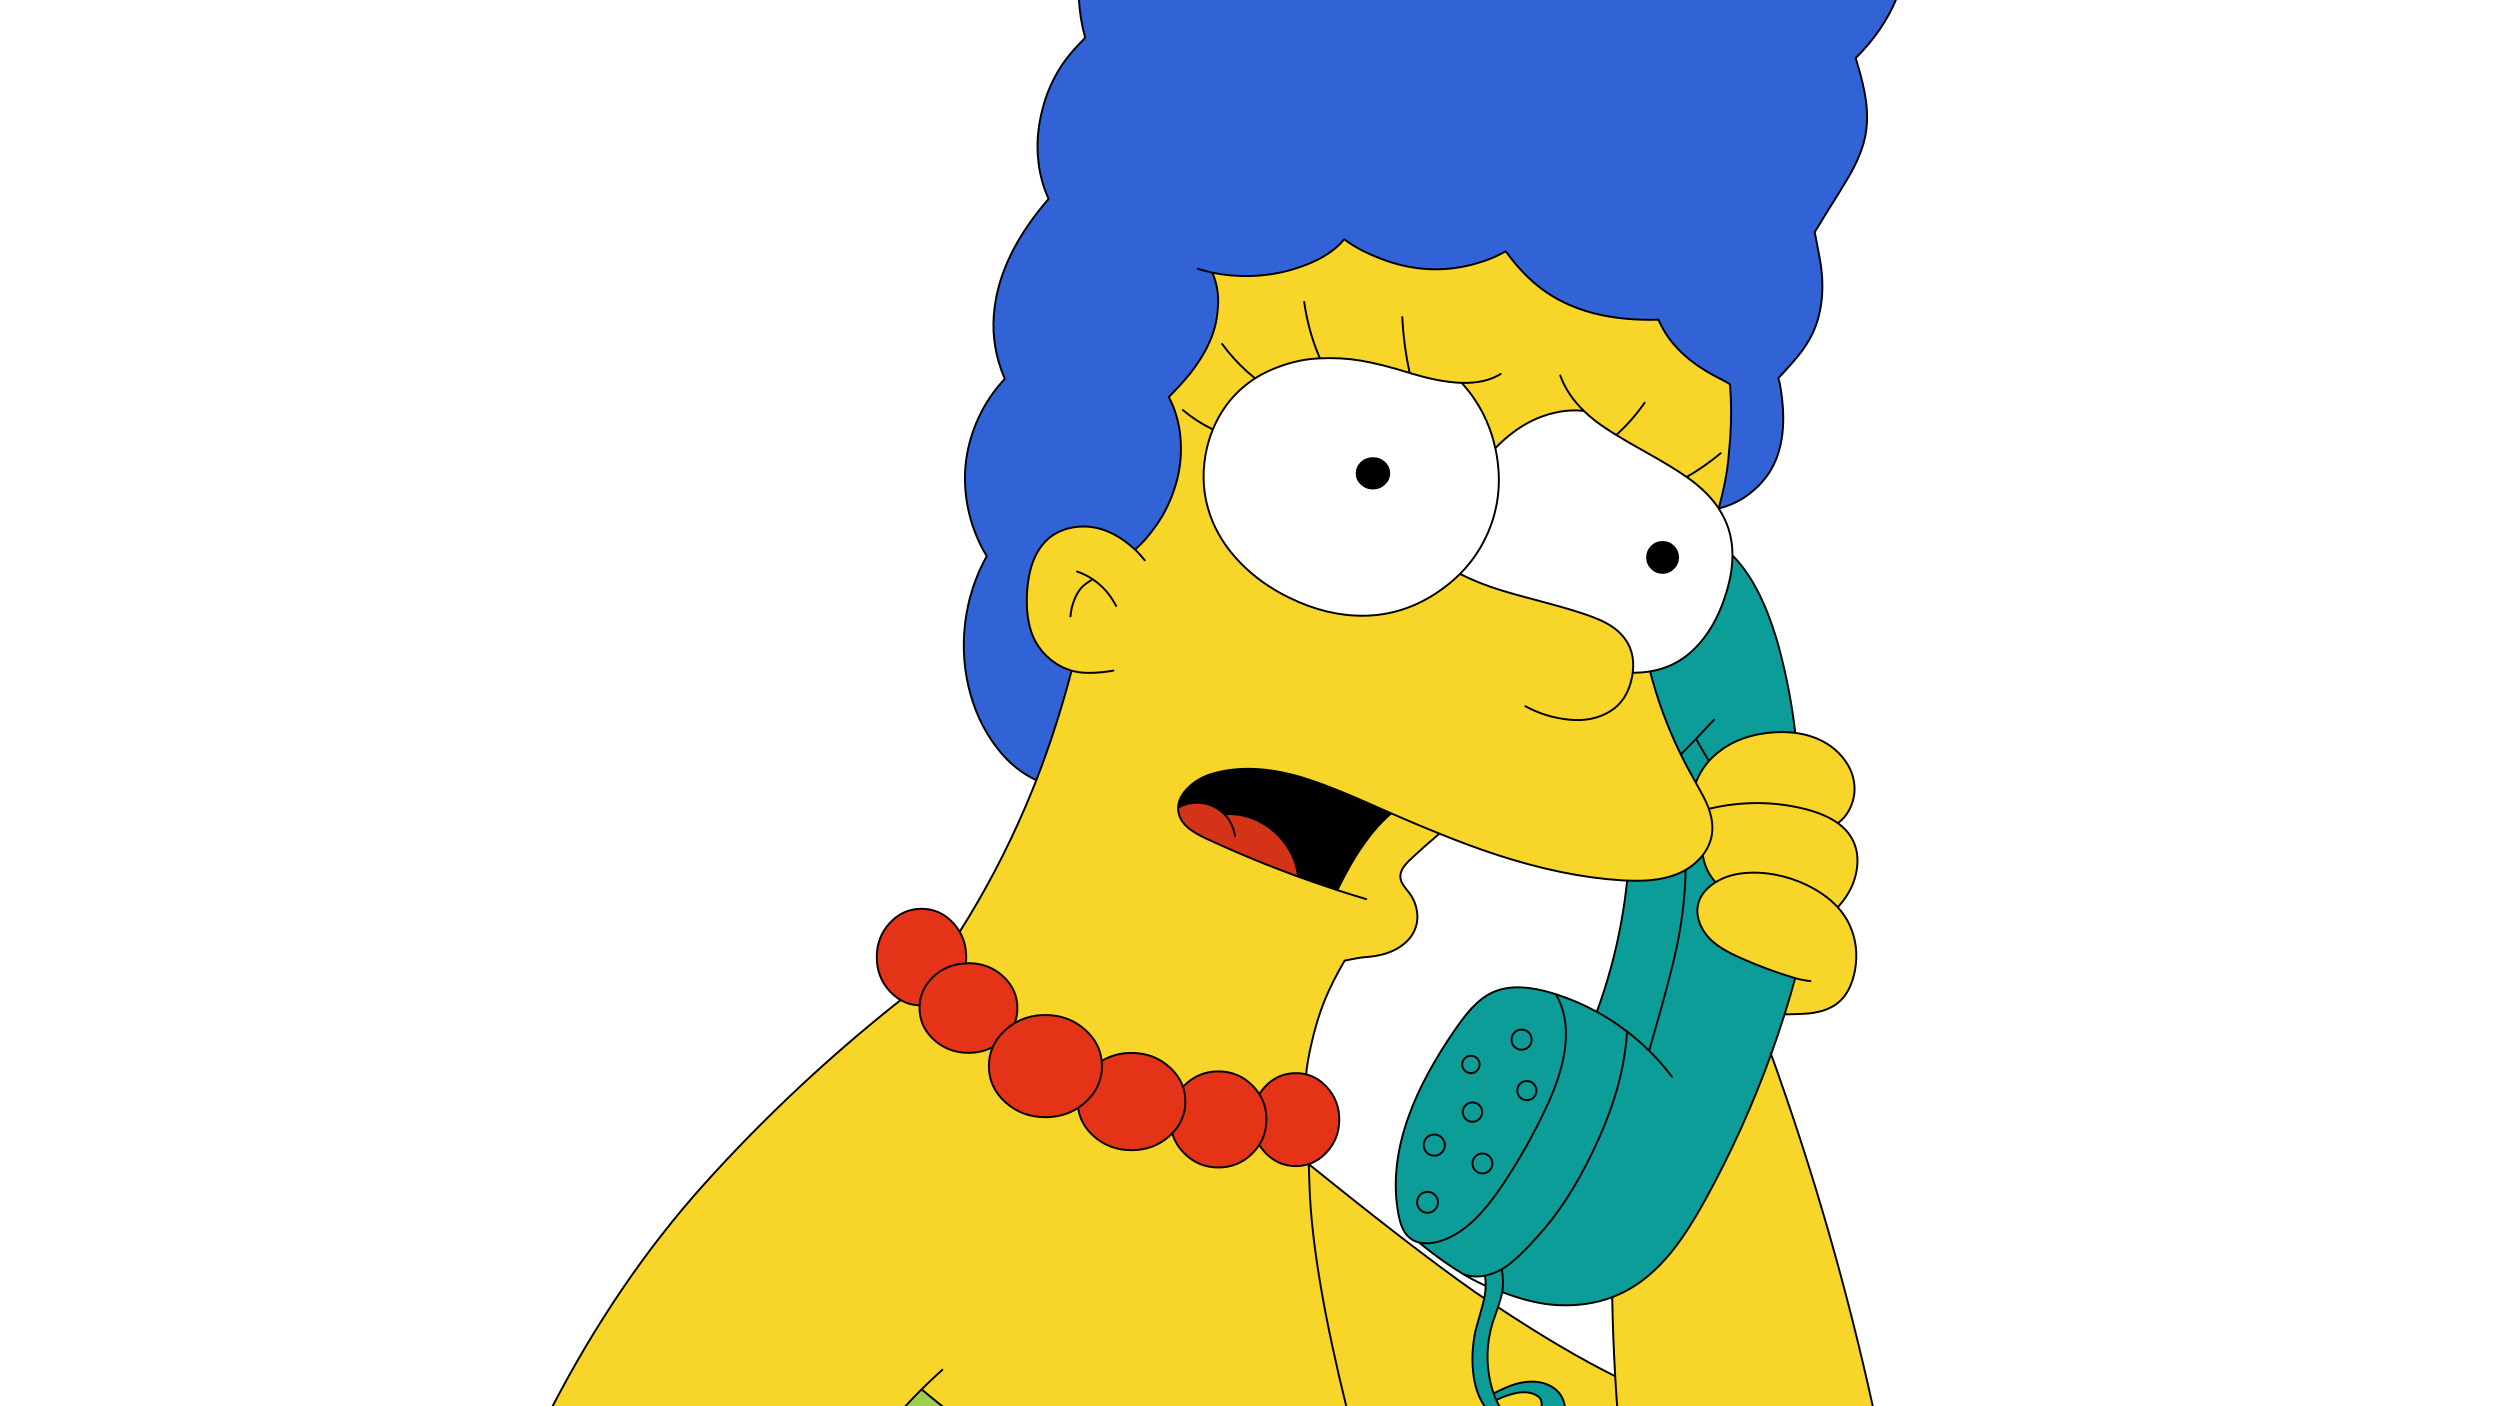 
<svg xmlns="http://www.w3.org/2000/svg" version="1.1" xmlns:xlink="http://www.w3.org/1999/xlink" preserveAspectRatio="none" x="0px" y="0px" width="1280px" height="720px" viewBox="0 0 1280 720">
<rect x="0" y="0" width="1280" height="720" fill="#333333" stroke="none"/>
<defs>
<g id="Layer2_0_FILL">
<path fill="#FFFFFF" stroke="none" d="
M 1280 720
L 1280 0 0 0 0 720 1280 720 Z"/>
</g>

<g id="Layer1_0_FILL">
<path fill="#F7D629" stroke="none" d="
M 789.05 717
Q 788.36 714.804 784.65 713.5 780.997 712.249 776.25 713.25 771.555 714.199 766.05 716.8 767.08 719.045 768.3 721
L 789.05 721
Q 789.61 718.783 789.05 717
M 766.95 669.25
Q 766.074 671.917 764.25 677.1 759.6 692.55 763.1 707.75 763.781 710.763 764.7 713.4 768.737 711.414 771 710.45 775.5 708.5 779.35 707.85 783.9 707 788.15 707.7 792.8 708.5 796.1 711.1 799.7 713.9 800.85 718.4 801.193 719.743 801.25 721
L 820.7 722.3 959.35 722.3
Q 939.117 629.438 906.8 539.75 892.992 578.07 873.35 613.85 863.95 631 855.65 641.2 844.35 655.05 831.25 661.6 828.416 663.031 825.45 664.15 825.799 684.163 826.95 704.6 800.434 691.435 766.95 669.25
M 281.85 722
L 284.3 722.3 459 722.3 462.35 721.3
Q 466.96 716.222 471.85 711.35 477.901 716.409 484.1 721.3
L 498 722.3 704.95 722.3 760.85 721
Q 760.345 720.324 759.85 719.6 755.25 712.6 754.25 702.5 753.15 692.05 755.5 681.1 755.8 679.8 758.3 671.15 759.34 667.583 759.9 664.7 756.64 662.522 755.15 661.5 754.866 661.271 754.55 661.05 724.642 640.114 670.05 596 666.966 597.05 663.45 597.05 654.25 597.05 647.7 590.05 645.988 588.22 644.7 586.2 643.258 588.492 641.2 590.55 634 597.75 623.8 597.75 613.6 597.75 606.4 590.55 601.858 586.008 600.15 580.25 599.523 580.948 598.8 581.6 590.75 588.9 579.35 588.9 567.95 588.9 559.85 581.6 553.087 575.467 552 567.2 544.738 572 535.25 572 523.25 572 514.75 564.35 506.3 556.7 506.3 545.85 506.3 540.587 508.3 536.05 502.752 539.05 495.85 539.05 485.45 539.05 478.1 532.3 470.8 525.6 470.8 516.1 470.8 515.436 470.8 514.75 465.515 514.564 461.1 512 406.504 555.232 360.7 606.1 316.035 655.754 281.85 722
M 640.75 141.3
Q 630.592 141.623 620.75 139.65 624.012 147.354 623.65 155.5 623.344 163.647 621.35 169.65 620.429 172.596 619.1 175.5 615.6 183.3 609.3 191.3 604.977 196.671 598.5 203.15 598.472 203.228 598.4 203.25 603.437 212.8 604.4 224.1 605.447 236.419 602 247.95 598.602 259.482 592.5 268.25 586.388 277.059 581.1 281.35 577.907 278.537 576 277.15 570 272.75 563.6 270.85 556.65 268.85 549.65 270 542.3 271.2 537 275.6 526.25 284.8 525.75 306.1 525.5 317.5 528.75 325.5 531.1 331.15 535.55 335.6 540.05 340.05 545.75 342.35 547.12 342.891 548.65 343.4 540.963 372.761 530.6 399.45 527.635 406.984 524.7 413.8 510.483 446.816 491.35 477.05 494.7 482.81 494.7 490.05 494.7 491.638 494.5 493.3 495.195 493.15 495.85 493.15 506.25 493.15 513.55 499.85 520.9 506.6 520.9 516.1 520.9 520.227 519.5 523.8 526.438 519.7 535.25 519.7 547.25 519.7 555.7 527.35 563.154 534.059 564.05 543.2 570.778 539.1 579.35 539.1 590.75 539.1 598.8 546.4 603.769 550.879 605.7 556.45 606.036 556.114 606.4 555.75 613.6 548.55 623.8 548.55 634 548.55 641.2 555.75 643.296 557.846 644.75 560.2 646.025 558.204 647.7 556.4 654.25 549.45 663.45 549.45 666.223 549.45 668.75 550.05 669.256 544.032 671.3 534.9 674.301 521.792 678.2 512.25 682.092 502.706 688.45 491.85 696.042 490.238 699 490.05 704.9 489.65 709.35 488.25 714.7 486.65 718.75 483.35 723.15 479.75 724.75 475 726.3 470.65 725.35 465.8 724.5 461.1 721.6 457.25 719.55 454.75 718.65 453.4 717.05 451.1 717 449.1 716.85 446.85 718.25 444.5 719.25 442.85 721.5 440.6 728.759 433.74 736.95 426.8 752.923 433.25 765.1 437.25 800.5 448.95 830.75 450.75 831.951 450.814 833.1 450.85 839.993 451.121 845.05 450.65 852.75 449.95 858.75 447.5 861 446.597 863 445.4 867.177 443.025 870.4 439.5 871.168 438.657 871.85 437.75 872.209 440.432 873.1 443 874.88 447.865 878.35 451.7 877.792 452.077 877.25 452.45 870.5 457.1 869.25 463.85 868.55 468.3 870.35 472.9 872.05 477.2 875.5 480.75 880.65 485.9 891.25 490.5 904.993 496.657 919.15 500.8 916.583 510.155 913.7 519.35 915.063 519.323 916.7 519.3 922.5 519.2 925.9 518.9 936.3 517.85 941.85 512.75 947.65 507.6 949.75 496.85 951.95 484.3 947 473.6 944.744 468.7 940.9 464.5 942.363 462.951 943.6 461.35 949.25 454 950.65 445.35 952.15 435.95 947.85 428.75 945.412 424.631 940.95 421.4 945.022 418.595 947.4 413.45 950.3 407.1 949.25 400.35 948.25 393.9 943.85 388.35 939.75 383.05 933.6 379.75 927.171 376.268 919.15 375.25 913.752 374.555 907.6 375 891.2 376.25 880.25 384.75 877.319 386.978 874.95 389.65 872.432 392.499 870.55 395.85 869.189 398.267 868.25 400.75 867.67 399.663 867 398.5 863.583 392.459 860.55 386.3 850.47 365.691 844.85 343.75 842.664 344.118 840.3 344.3 838.3 344.451 835.95 344.45 837.457 332.862 830.35 325.1 827.3 321.7 822.45 319.05 818.9 317.15 813.25 315.1 805.2 312.25 791.35 308.55 774.4 304.05 769.25 302.45 756.993 298.682 747.5 293.85 742.616 298.748 736.6 302.85 735.45 303.637 734.3 304.35 717.677 314.923 698.75 315.25 679.45 315.6 659.75 305.85 645.65 298.95 635.35 288.45 624.2 277.1 619.5 263.5 614.45 248.85 617.2 233 618.421 226.064 620.95 219.85 624.253 211.865 629.75 205.1 635.387 198.337 642.6 193.7 646.273 191.369 650.35 189.55 662.44 184.254 674.3 183.55 675.055 183.505 675.8 183.45 686.846 182.963 696.9 184.65 707.253 186.426 721.75 190.95 722.37 191.15 723 191.35 736.55 195.35 746.65 195.95 747.524 196.003 748.35 196 761.397 210.362 765.6 229.45 769.846 225.092 774.25 221.75 784.1 214.15 795.5 211.45 803.524 209.518 810.95 210.4 813.391 212.776 816.25 215.05 820.322 218.265 827.55 222.7 833.79 226.569 842.4 231.35 855.83 238.824 863.55 244.2 866.285 246.112 868.3 247.75 875.542 253.646 880 260.35 884.023 245.051 884.9 235.45 885.764 225.889 885.9 223.75 886.816 210.004 885.75 196.75 883.416 195.3 881.5 194.35 862.9 185.2 854.1 172.6 851.309 168.595 849.1 163.7 839.819 163.926 831.6 163.1 806.3 160.6 789.25 147.85 780 140.95 771.5 129.45 771.209 129.061 770.9 128.65 765.437 131.815 759.3 133.85 740 140.25 720.85 136.5 710.3 134.5 698.1 128.6 692.353 125.687 688.25 122.5 681.478 130.819 668 135.85 654.95 140.85 640.75 141.3
M 607.65 404
Q 613 398.3 621.25 396 639.3 390.9 662.25 396.8 676.45 400.5 702.25 412 707.415 414.31 712.3 416.45 705.052 422.624 698.75 431.5 693.9 438.2 689.05 447.25 687.268 450.547 684.7 455.75 674.615 452.47 664.65 448.85 648.746 443.039 633.2 436.35 625.227 432.916 617.35 429.25 612 426.7 609.15 424.5 605 421.3 603.75 417.35 603.151 415.381 603.2 413.45 603.362 408.61 607.65 404 Z"/>

<path fill="#0C9D99" stroke="none" d="
M 873.1 443
Q 872.209 440.432 871.85 437.75 871.168 438.657 870.4 439.5 867.177 443.025 863 445.4 861 446.597 858.75 447.5 852.75 449.95 845.05 450.65 839.993 451.121 833.1 450.85 831.98 461.722 830 472.55 825.689 496 817.55 518.05 807.484 512.514 796.5 509 795.445 508.676 794.35 508.35 785.8 505.85 779.1 505.55 770.7 505.15 764.25 508.1 758.85 510.55 753.9 515.8 750.5 519.35 745.75 526.1 728.7 550.5 721.05 572.05 711.55 598.85 716.1 622.25 716.9 626.15 718 628.6 718.159 628.963 718.3 629.3 719.714 632.114 721.85 633.85 723.816 635.477 726.5 636.15 729.748 638.79 732.45 640.85 741.001 647.413 749.15 652.35 754.466 654.29 760.25 653.15 760.729 655.647 760.65 658.35 760.653 659.695 760.5 661.1 760.318 662.742 759.9 664.7 759.34 667.583 758.3 671.15 755.8 679.8 755.5 681.1 753.15 692.05 754.25 702.5 755.25 712.6 759.85 719.6 760.345 720.324 760.85 721
L 768.3 721
Q 767.08 719.045 766.05 716.8 771.555 714.199 776.25 713.25 780.997 712.249 784.65 713.5 788.36 714.804 789.05 717 789.61 718.783 789.05 721
L 801.25 721
Q 801.193 719.743 800.85 718.4 799.7 713.9 796.1 711.1 792.8 708.5 788.15 707.7 783.9 707 779.35 707.85 775.5 708.5 771 710.45 768.737 711.414 764.7 713.4 763.781 710.763 763.1 707.75 759.6 692.55 764.25 677.1 766.074 671.917 766.95 669.25 767.014 669.156 767.05 669.05 768.537 664.771 769.1 661.55 784.762 667.525 797.05 668.2 812.536 669.054 825.45 664.15 828.416 663.031 831.25 661.6 844.35 655.05 855.65 641.2 863.95 631 873.35 613.85 892.992 578.07 906.8 539.75 910.451 529.648 913.7 519.35 916.583 510.155 919.15 500.8 904.993 496.657 891.25 490.5 880.65 485.9 875.5 480.75 872.05 477.2 870.35 472.9 868.55 468.3 869.25 463.85 870.5 457.1 877.25 452.45 877.792 452.077 878.35 451.7 874.88 447.865 873.1 443
M 887 284.3
Q 887.028 287.98 886.5 291.85 886.453 292.193 886.4 292.55 885.527 298.34 883.5 304.6 879.4 317.6 872.25 326.9 864 337.55 853 341.6 849.285 343.039 844.85 343.75 850.47 365.691 860.55 386.3 863.583 392.459 867 398.5 867.67 399.663 868.25 400.75 869.189 398.267 870.55 395.85 872.432 392.499 874.95 389.65 877.319 386.978 880.25 384.75 891.2 376.25 907.6 375 913.752 374.555 919.15 375.25 916.582 352.685 910.5 330.35 905 310.95 897.4 298.05 892.698 290.141 887 284.3 Z"/>

<path fill="#9CCE52" stroke="none" d="
M 462.35 721.3
L 463.9 722.3 483.5 722.3 484.1 721.3
Q 477.901 716.409 471.85 711.35 466.96 716.222 462.35 721.3 Z"/>

<path fill="#E53317" stroke="none" d="
M 491.35 477.05
Q 489.967 474.679 488 472.55 481.3 465.3 471.8 465.3 462.3 465.3 455.6 472.55 448.9 479.8 448.9 490.05 448.9 500.3 455.6 507.55 458.151 510.317 461.1 512 465.515 514.564 470.8 514.75 470.8 515.436 470.8 516.1 470.8 525.6 478.1 532.3 485.45 539.05 495.85 539.05 502.752 539.05 508.3 536.05 506.3 540.587 506.3 545.85 506.3 556.7 514.75 564.35 523.25 572 535.25 572 544.738 572 552 567.2 553.087 575.467 559.85 581.6 567.95 588.9 579.35 588.9 590.75 588.9 598.8 581.6 599.523 580.948 600.15 580.25 601.858 586.008 606.4 590.55 613.6 597.75 623.8 597.75 634 597.75 641.2 590.55 643.258 588.492 644.7 586.2 645.988 588.22 647.7 590.05 654.25 597.05 663.45 597.05 666.966 597.05 670.05 596 675.134 594.375 679.15 590.05 685.7 583.1 685.7 573.25 685.7 563.4 679.15 556.4 674.609 551.545 668.75 550.05 666.223 549.45 663.45 549.45 654.25 549.45 647.7 556.4 646.025 558.204 644.75 560.2 643.296 557.846 641.2 555.75 634 548.55 623.8 548.55 613.6 548.55 606.4 555.75 606.036 556.114 605.7 556.45 603.769 550.879 598.8 546.4 590.75 539.1 579.35 539.1 570.778 539.1 564.05 543.2 563.154 534.059 555.7 527.35 547.25 519.7 535.25 519.7 526.438 519.7 519.5 523.8 520.9 520.227 520.9 516.1 520.9 506.6 513.55 499.85 506.25 493.15 495.85 493.15 495.195 493.15 494.5 493.3 494.7 491.638 494.7 490.05 494.7 482.81 491.35 477.05 Z"/>

<path fill="#FFFFFF" stroke="none" d="
M 620.95 219.85
Q 618.421 226.064 617.2 233 614.45 248.85 619.5 263.5 624.2 277.1 635.35 288.45 645.65 298.95 659.75 305.85 679.45 315.6 698.75 315.25 717.677 314.923 734.3 304.35 735.45 303.637 736.6 302.85 742.616 298.748 747.5 293.85 756.993 298.682 769.25 302.45 774.4 304.05 791.35 308.55 805.2 312.25 813.25 315.1 818.9 317.15 822.45 319.05 827.3 321.7 830.35 325.1 837.457 332.862 835.95 344.45 838.3 344.451 840.3 344.3 842.664 344.118 844.85 343.75 849.285 343.039 853 341.6 864 337.55 872.25 326.9 879.4 317.6 883.5 304.6 885.527 298.34 886.4 292.55 886.453 292.193 886.5 291.85 887.028 287.98 887 284.3 887.036 277.119 885 270.75 883.406 265.753 880 260.35 875.542 253.646 868.3 247.75 866.285 246.112 863.55 244.2 855.83 238.824 842.4 231.35 833.79 226.569 827.55 222.7 820.322 218.265 816.25 215.05 813.391 212.776 810.95 210.4 803.524 209.518 795.5 211.45 784.1 214.15 774.25 221.75 769.846 225.092 765.6 229.45 761.397 210.362 748.35 196 747.524 196.003 746.65 195.95 736.55 195.35 723 191.35 722.37 191.15 721.75 190.95 707.253 186.426 696.9 184.65 686.846 182.963 675.8 183.45 675.055 183.505 674.3 183.55 662.44 184.254 650.35 189.55 646.273 191.369 642.6 193.7 635.387 198.337 629.75 205.1 624.253 211.865 620.95 219.85
M 694.65 242.35
Q 694.65 239.15 697.05 236.85 699.5 234.6 702.95 234.6 706.4 234.6 708.8 236.85 711.25 239.15 711.25 242.35 711.25 245.55 708.8 247.8 706.4 250.1 702.95 250.1 699.5 250.1 697.05 247.8 694.65 245.55 694.65 242.35
M 845.65 290.95
Q 843.35 288.65 843.35 285.4 843.35 282.15 845.65 279.8 848 277.5 851.25 277.5 854.5 277.5 856.8 279.8 859.15 282.15 859.15 285.4 859.15 288.65 856.8 290.95 854.5 293.3 851.25 293.3 848 293.3 845.65 290.95 Z"/>

<path fill="#D43317" stroke="none" d="
M 618.35 411.75
Q 614.7 410.7 610.8 411.1 606.85 411.45 603.2 413.45 603.151 415.381 603.75 417.35 605 421.3 609.15 424.5 612 426.7 617.35 429.25 625.227 432.916 633.2 436.35 648.746 443.039 664.65 448.85 663.7 441.5 660.35 435.6 657 429.65 651.85 425.35 646.75 421 640.4 418.7 634.029 416.411 626.85 416.9 626.04 416.055 625.1 415.3 622.05 412.9 618.35 411.75 Z"/>

<path fill="#3163D6" stroke="none" d="
M 971 -0.75
Q 971.459 -1.862 971.9 -3
L 552.9 -3 552.3 -2.85
Q 552.314 -2.101 552.35 -1.35 552.83 9.24 555.6 19.3 553.009 21.957 550.15 25.1 537.9 38.6 533.5 56.85 530.1 70.55 531.75 83.35 532.874 92.975 536.85 101.85 514.486 127.649 509.85 153.5 506.85 169.75 511.3 185.2 512.628 189.786 514.45 194 506.092 202.835 500.9 214.15 495.6 225.75 494.35 238.25 493.25 250.7 496.25 263.05 499.055 274.597 505.15 284.6 505.186 284.687 505.2 284.75 496.284 300.741 494.1 319.4 491.95 338.1 497 355.85 501.6 372 511.6 384.35 519.887 394.526 530.6 399.45 540.963 372.761 548.65 343.4 547.12 342.891 545.75 342.35 540.05 340.05 535.55 335.6 531.1 331.15 528.75 325.5 525.5 317.5 525.75 306.1 526.25 284.8 537 275.6 542.3 271.2 549.65 270 556.65 268.85 563.6 270.85 570 272.75 576 277.15 577.907 278.537 581.1 281.35 586.388 277.059 592.5 268.25 598.602 259.482 602 247.95 605.447 236.419 604.4 224.1 603.437 212.8 598.4 203.25 598.472 203.228 598.5 203.15 604.977 196.671 609.3 191.3 615.6 183.3 619.1 175.5 620.429 172.596 621.35 169.65 623.344 163.647 623.65 155.5 624.012 147.354 620.75 139.65 630.592 141.623 640.75 141.3 654.95 140.85 668 135.85 681.478 130.819 688.25 122.5 692.353 125.687 698.1 128.6 710.3 134.5 720.85 136.5 740 140.25 759.3 133.85 765.437 131.815 770.9 128.65 771.209 129.061 771.5 129.45 780 140.95 789.25 147.85 806.3 160.6 831.6 163.1 839.819 163.926 849.1 163.7 851.309 168.595 854.1 172.6 862.9 185.2 881.5 194.35 883.416 195.3 885.75 196.75 886.816 210.004 885.9 223.75 885.764 225.889 884.9 235.45 884.023 245.051 880 260.35 888.037 258.267 894.1 254 901.5 248.75 906 241.75 916.55 225.1 911.25 196.35 911.056 195.393 910.5 193.6 912.281 191.75 914.1 189.75 918.5 184.9 920.55 182.35 923.95 178.1 926.1 174.35 931.45 165.25 932.7 153.45 933.8 142.9 931.5 131.25 930.333 125.477 929.15 118.85 933.863 110.968 941.25 99.25 946.9 90.2 949.3 85.45 953.35 77.5 954.85 70.5 956.75 61.75 955.3 51.1 954.15 42.95 950.75 31.85 950.337 30.523 950.1 29.75 964.183 15.778 971 -0.75 Z"/>
</g>

<g id="Layer0_0_FILL">
<path fill="#000000" stroke="none" d="
M 843.35 285.4
Q 843.35 288.65 845.65 290.95 848 293.3 851.25 293.3 854.5 293.3 856.8 290.95 859.15 288.65 859.15 285.4 859.15 282.15 856.8 279.8 854.5 277.5 851.25 277.5 848 277.5 845.65 279.8 843.35 282.15 843.35 285.4
M 621.25 396
Q 613 398.3 607.65 404 603.362 408.61 603.2 413.45 606.85 411.45 610.8 411.1 614.7 410.7 618.35 411.75 622.05 412.9 625.1 415.3 626.04 416.055 626.85 416.9 634.029 416.411 640.4 418.7 646.75 421 651.85 425.35 657 429.65 660.35 435.6 663.7 441.5 664.65 448.85 674.615 452.47 684.7 455.75 687.268 450.547 689.05 447.25 693.9 438.2 698.75 431.5 705.052 422.624 712.3 416.45 707.415 414.31 702.25 412 676.45 400.5 662.25 396.8 639.3 390.9 621.25 396
M 697.05 236.85
Q 694.65 239.15 694.65 242.35 694.65 245.55 697.05 247.8 699.5 250.1 702.95 250.1 706.4 250.1 708.8 247.8 711.25 245.55 711.25 242.35 711.25 239.15 708.8 236.85 706.4 234.6 702.95 234.6 699.5 234.6 697.05 236.85 Z"/>
</g>

<path id="Layer0_0_1_STROKES" stroke="#000000" stroke-width="1" stroke-linejoin="round" stroke-linecap="round" fill="none" d="
M 613.25 137.6
Q 617.017 138.771 620.75 139.65 630.592 141.623 640.75 141.3 654.95 140.85 668 135.85 681.478 130.819 688.25 122.5 692.353 125.687 698.1 128.6 710.3 134.5 720.85 136.5 740 140.25 759.3 133.85 765.437 131.815 770.9 128.65 771.209 129.061 771.5 129.45 780 140.95 789.25 147.85 806.3 160.6 831.6 163.1 839.819 163.926 849.1 163.7 851.309 168.595 854.1 172.6 862.9 185.2 881.5 194.35 883.416 195.3 885.75 196.75 886.816 210.004 885.9 223.75 885.764 225.889 884.9 235.475 884.023 245.051 880 260.35 888.037 258.267 894.1 254 901.5 248.75 906 241.75 916.55 225.1 911.25 196.35 911.056 195.393 910.5 193.6 912.281 191.75 914.1 189.75 918.5 184.9 920.55 182.35 923.95 178.1 926.1 174.35 931.45 165.25 932.7 153.45 933.8 142.9 931.5 131.25 930.333 125.477 929.15 118.85 933.863 110.968 941.25 99.25 946.9 90.2 949.3 85.45 953.35 77.5 954.85 70.5 956.75 61.75 955.3 51.1 954.15 42.95 950.75 31.85 950.337 30.523 950.1 29.75 964.183 15.778 971 -0.75 971.459 -1.862 971.9 -3
M 552.9 -3
L 552.3 -2.85
Q 552.314 -2.101 552.35 -1.35 552.83 9.24 555.6 19.3 553.009 21.957 550.15 25.1 537.9 38.6 533.5 56.85 530.1 70.55 531.75 83.35 532.874 92.975 536.875 101.85 514.486 127.649 509.85 153.5 506.85 169.75 511.3 185.2 512.628 189.786 514.45 194 506.092 202.835 500.9 214.15 495.6 225.75 494.35 238.25 493.25 250.7 496.25 263.05 499.055 274.597 505.15 284.625 505.186 284.687 505.225 284.75 496.284 300.741 494.1 319.4 491.95 338.1 497 355.85 501.6 372 511.6 384.35 519.887 394.526 530.6 399.45 540.963 372.761 548.65 343.4 547.12 342.891 545.75 342.35 540.05 340.05 535.55 335.6 531.1 331.15 528.75 325.5 525.5 317.5 525.75 306.1 526.25 284.8 537 275.6 542.3 271.2 549.65 270 556.65 268.85 563.6 270.85 570 272.75 576 277.15 577.907 278.537 581.1 281.35 586.388 277.059 592.5 268.275 598.602 259.482 602.025 247.95 605.447 236.419 604.4 224.1 603.437 212.8 598.425 203.275 598.472 203.228 598.525 203.175 604.977 196.671 609.3 191.3 615.6 183.3 619.1 175.5 620.429 172.596 621.375 169.65 623.344 163.647 623.675 155.5 624.012 147.354 620.75 139.65
M 625.7 176.075
Q 631.37 183.831 638.55 190.3 640.538 192.074 642.6 193.725 646.273 191.369 650.35 189.575 662.44 184.254 674.3 183.55 675.055 183.505 675.8 183.475 669.832 169.67 667.75 154.6
M 781 361.6
Q 791.367 367.274 803.45 368.475 815.537 369.682 824.5 364.125 833.454 358.556 835.7 346.1 835.846 345.277 835.95 344.475 837.457 332.862 830.35 325.1 827.3 321.7 822.45 319.05 818.9 317.15 813.25 315.1 805.2 312.25 791.35 308.55 774.4 304.05 769.25 302.45 756.993 298.682 747.5 293.85 742.616 298.748 736.6 302.85 735.45 303.637 734.3 304.375 717.677 314.923 698.75 315.25 679.45 315.6 659.75 305.85 645.65 298.95 635.35 288.45 624.2 277.1 619.5 263.5 614.45 248.85 617.2 233 618.421 226.064 620.975 219.875 612.714 215.892 605.6 209.925
M 620.975 219.875
Q 624.253 211.865 629.75 205.1 635.387 198.337 642.6 193.725
M 586.1 286.85
Q 583.095 283.127 581.1 281.35
M 551.45 292.65
Q 555.577 294.03 559.35 296.5 559.45 296.567 559.55 296.625 564.82 300.197 568.5 305.35 569.723 307.102 571.5 310.25
M 559.55 296.625
Q 559.272 296.778 559.05 296.9 555.8 298.7 553.85 300.75 550.6 304.3 548.85 310.75 548.362 312.835 548.075 315.55
M 548.65 343.4
Q 552.976 344.576 557.8 344.5 564.15 344.45 570.1 343.35
M 689.85 722.3
Q 671.974 650.371 670.5 608 670.28 601.643 670.075 596.025 666.966 597.05 663.45 597.05 654.25 597.05 647.7 590.05 645.988 588.22 644.725 586.2 643.258 588.492 641.2 590.55 634 597.75 623.8 597.75 613.6 597.75 606.4 590.55 601.858 586.008 600.175 580.275 599.523 580.948 598.8 581.6 590.75 588.9 579.35 588.9 567.95 588.9 559.85 581.6 553.087 575.467 552 567.225 544.738 572 535.25 572 523.25 572 514.75 564.35 506.3 556.7 506.3 545.85 506.3 540.587 508.3 536.075 502.752 539.05 495.85 539.05 485.45 539.05 478.1 532.3 470.8 525.6 470.8 516.1 470.8 515.436 470.825 514.775 465.515 514.564 461.125 512.025 406.504 555.232 360.725 606.1 316.035 655.754 281.875 722
L 284.325 722.3
M 712.325 416.45
Q 707.415 414.31 702.25 412 676.45 400.5 662.25 396.8 639.3 390.9 621.25 396 613 398.3 607.65 404 603.362 408.61 603.2 413.45 606.85 411.45 610.8 411.1 614.7 410.7 618.35 411.75 622.05 412.9 625.1 415.3 626.04 416.055 626.875 416.9 634.029 416.411 640.4 418.7 646.75 421 651.85 425.35 657 429.65 660.35 435.6 663.7 441.5 664.675 448.85 674.615 452.47 684.7 455.75 687.268 450.547 689.05 447.25 693.9 438.2 698.75 431.5 705.052 422.624 712.325 416.45 725.604 422.254 736.975 426.825 752.923 433.25 765.1 437.25 800.5 448.95 830.75 450.75 831.951 450.814 833.1 450.85 839.993 451.121 845.05 450.65 852.75 449.95 858.75 447.5 861 446.597 863.025 445.425 867.177 443.025 870.4 439.5 871.168 438.657 871.85 437.775 875.651 432.876 876.5 427.1 877.094 423.151 876.2 418.7 875.744 416.471 874.925 414.125 874.609 413.246 874.25 412.35 872.713 408.574 868.275 400.75 867.67 399.663 867 398.5 863.583 392.459 860.575 386.3 850.47 365.691 844.85 343.75 842.664 344.118 840.3 344.3 838.3 344.451 835.95 344.475
M 603.2 413.45
Q 603.151 415.381 603.75 417.35 605 421.3 609.15 424.5 612 426.7 617.35 429.25 625.227 432.916 633.2 436.35 648.746 443.039 664.675 448.85
M 626.875 416.9
Q 628.72 418.782 630 421.1 631.639 424.137 632.4 428.15
M 530.6 399.45
Q 527.635 406.984 524.7 413.8 510.483 446.816 491.35 477.075 494.7 482.81 494.7 490.05 494.7 491.638 494.5 493.3 495.195 493.15 495.85 493.15 506.25 493.15 513.55 499.85 520.9 506.6 520.9 516.1 520.9 520.227 519.525 523.825 526.438 519.7 535.25 519.7 547.25 519.7 555.7 527.35 563.154 534.059 564.075 543.225 570.778 539.1 579.35 539.1 590.75 539.1 598.8 546.4 603.769 550.879 605.7 556.475 606.036 556.114 606.4 555.75 613.6 548.55 623.8 548.55 634 548.55 641.2 555.75 643.296 557.846 644.775 560.2 646.025 558.204 647.7 556.4 654.25 549.45 663.45 549.45 666.223 549.45 668.75 550.075 669.256 544.032 671.325 534.9 674.301 521.792 678.2 512.25 682.092 502.706 688.45 491.85 696.042 490.238 699 490.05 704.9 489.65 709.35 488.25 714.7 486.65 718.75 483.35 723.15 479.75 724.75 475 726.3 470.65 725.35 465.8 724.5 461.1 721.6 457.25 719.55 454.75 718.65 453.4 717.05 451.1 717 449.1 716.85 446.85 718.25 444.5 719.25 442.85 721.5 440.6 728.759 433.74 736.975 426.825
M 461.125 512.025
Q 458.151 510.317 455.6 507.55 448.9 500.3 448.9 490.05 448.9 479.8 455.6 472.55 462.3 465.3 471.8 465.3 481.3 465.3 488 472.55 489.967 474.679 491.35 477.075
M 508.3 536.075
Q 510.399 531.289 514.75 527.35 517.008 525.318 519.525 523.825
M 564.075 543.225
Q 564.2 544.515 564.2 545.85 564.2 556.7 555.7 564.35 553.931 565.952 552 567.225
M 605.7 556.475
Q 606.9 560.019 606.9 564 606.9 573.38 600.175 580.275
M 470.825 514.775
Q 471.31 506.128 478.1 499.85 484.987 493.572 494.5 493.3
M 482.5 701.325
Q 480.434 703.158 478.4 705.05 475.061 708.157 471.85 711.35 477.901 716.409 484.1 721.3
L 498 722.3
M 471.85 711.35
Q 466.96 716.222 462.375 721.3
L 463.925 722.3
M 459 722.3
L 462.375 721.3
M 483.5 722.3
L 484.1 721.3
M 675.8 183.475
Q 686.846 182.963 696.925 184.675 707.253 186.426 721.75 190.95 718.682 176.903 717.95 162.35
M 721.75 190.95
Q 722.37 191.15 723 191.35 736.55 195.35 746.65 195.95 747.524 196.003 748.375 196.025 760.413 196.399 768.35 191.45
M 748.375 196.025
Q 761.397 210.362 765.6 229.475 769.846 225.092 774.25 221.75 784.1 214.15 795.5 211.45 803.524 209.518 810.95 210.4 802.318 201.991 798.85 192.25
M 765.6 229.475
Q 765.928 230.945 766.2 232.45 769.95 253.45 762.1 272.1 756.901 284.44 747.5 293.85
M 711.25 242.35
Q 711.25 245.55 708.8 247.8 706.4 250.1 702.95 250.1 699.5 250.1 697.05 247.8 694.65 245.55 694.65 242.35 694.65 239.15 697.05 236.85 699.5 234.6 702.95 234.6 706.4 234.6 708.8 236.85 711.25 239.15 711.25 242.35 Z
M 842.05 206.2
Q 835.835 215.169 827.55 222.725 833.79 226.569 842.4 231.35 855.83 238.824 863.575 244.225 872.805 238.915 880.975 232.05
M 810.95 210.4
Q 813.391 212.776 816.25 215.05 820.322 218.265 827.55 222.725
M 859.15 285.4
Q 859.15 288.65 856.8 290.95 854.5 293.3 851.25 293.3 848 293.3 845.65 290.95 843.35 288.65 843.35 285.4 843.35 282.15 845.65 279.8 848 277.5 851.25 277.5 854.5 277.5 856.8 279.8 859.15 282.15 859.15 285.4 Z
M 880 260.35
Q 883.406 265.753 885 270.75 887.036 277.119 887.025 284.325 892.698 290.141 897.4 298.05 905 310.95 910.5 330.35 916.582 352.685 919.175 375.25 927.171 376.268 933.6 379.75 939.75 383.05 943.85 388.35 948.25 393.9 949.25 400.35 950.3 407.1 947.4 413.45 945.022 418.595 940.95 421.425 945.412 424.631 947.85 428.75 952.15 435.95 950.65 445.35 949.25 454 943.6 461.35 942.363 462.951 940.925 464.5 944.744 468.7 947 473.6 951.95 484.3 949.75 496.85 947.65 507.6 941.85 512.75 936.3 517.85 925.9 518.9 922.5 519.2 916.7 519.3 915.063 519.323 913.7 519.35 910.451 529.648 906.8 539.775 939.117 629.438 959.375 722.3
M 887.025 284.325
Q 887.028 287.98 886.5 291.85 886.453 292.193 886.4 292.55 885.527 298.34 883.5 304.6 879.4 317.6 872.25 326.9 864 337.55 853 341.6 849.285 343.039 844.85 343.75
M 863.575 244.225
Q 866.285 246.112 868.3 247.75 875.542 253.646 880 260.35
M 860.575 386.3
Q 864.269 382.582 868.375 378.3 872.137 374.338 876.25 369.9 876.3 369.854 876.35 369.8 876.946 369.151 877.55 368.5
M 868.375 378.3
Q 871.582 384.038 874.95 389.65 877.319 386.978 880.25 384.75 891.2 376.25 907.6 375 913.752 374.555 919.175 375.25
M 868.275 400.75
Q 869.189 398.267 870.55 395.85 872.432 392.499 874.95 389.65
M 871.85 437.775
Q 872.209 440.432 873.1 443 874.88 447.865 878.35 451.725 883.919 448.25 891.1 447.25 899.55 446.15 908.45 447.75 916.95 449.25 925 453.1 934.9 457.928 940.925 464.5
M 874.925 414.125
Q 879.665 412.971 884.6 412.25 905.1 409.3 924.75 414.35 934.779 417.017 940.95 421.425
M 833.1 450.85
Q 831.98 461.722 830 472.55 825.689 496 817.575 518.05 823.195 521.128 828.55 524.85 830.318 526.084 833.05 528.2
L 832.5 527.725
Q 838.788 532.488 844.35 537.95 845.555 533.681 846.9 529.05 855.4 499.65 858.5 484.85 862.819 463.784 863.025 445.425
M 913.7 519.35
Q 916.583 510.155 919.15 500.825 904.993 496.657 891.25 490.5 880.65 485.9 875.5 480.75 872.05 477.2 870.35 472.9 868.55 468.3 869.25 463.85 870.5 457.1 877.25 452.45 877.792 452.077 878.35 451.725
M 856 551.25
Q 850.64 544.151 844.35 537.95
M 817.575 518.05
Q 807.484 512.514 796.525 509.025 803.082 519.838 801.45 535.3 800.05 548.7 792.5 565.25 782.05 587.95 768.35 608.1 761.15 618.6 754.85 624.6 746.45 632.65 737.25 635.5 733 636.8 729.2 636.55 727.767 636.453 726.5 636.15 729.748 638.79 732.45 640.85 741.001 647.413 749.175 652.35 754.466 654.29 760.275 653.15 764.055 652.397 768.05 650.35 768.465 650.138 768.9 649.9 776.917 645.303 791.025 628.725 805.886 611.254 818.675 582.775 831.464 554.298 833.05 528.2
M 906.6 539.2
Q 906.702 539.482 906.8 539.775 892.992 578.07 873.35 613.85 863.95 631 855.65 641.2 844.35 655.05 831.25 661.6 828.416 663.031 825.45 664.15 825.799 684.163 826.975 704.625 827.479 713.421 828.15 722.3
M 926.95 502.3
Q 922.81 501.904 919.15 500.825
M 684.7 455.75
Q 692.064 458.14 699.5 460.35
M 668.75 550.075
Q 674.609 551.545 679.15 556.4 685.7 563.4 685.7 573.25 685.7 583.1 679.15 590.05 675.134 594.375 670.075 596.025 724.642 640.114 754.55 661.05 754.866 661.271 755.175 661.5 756.64 662.522 759.925 664.7 760.318 662.742 760.5 661.1 760.653 659.695 760.675 658.35 753.689 655.086 749.175 652.35
M 796.525 509.025
Q 795.445 508.676 794.35 508.35 785.8 505.85 779.1 505.55 770.7 505.15 764.25 508.1 758.85 510.55 753.9 515.8 750.5 519.35 745.75 526.1 728.7 550.5 721.05 572.05 711.55 598.85 716.1 622.25 716.9 626.15 718 628.6 718.159 628.963 718.325 629.3 719.714 632.114 721.85 633.85 723.816 635.477 726.5 636.15
M 784.2 532.3
Q 784.2 534.45 782.7 535.95 781.2 537.45 779.05 537.45 776.9 537.45 775.4 535.95 773.9 534.45 773.9 532.3 773.9 530.15 775.4 528.65 776.9 527.15 779.05 527.15 781.2 527.15 782.7 528.65 784.2 530.15 784.2 532.3 Z
M 757.55 545
Q 757.55 546.85 756.25 548.15 754.95 549.45 753.1 549.45 751.25 549.45 749.95 548.15 748.65 546.85 748.65 545 748.65 543.15 749.95 541.85 751.25 540.55 753.1 540.55 754.95 540.55 756.25 541.85 757.55 543.15 757.55 545 Z
M 758.85 569.4
Q 758.85 571.45 757.4 572.9 755.95 574.35 753.9 574.35 751.85 574.35 750.4 572.9 748.95 571.45 748.95 569.4 748.95 567.35 750.4 565.9 751.85 564.45 753.9 564.45 755.95 564.45 757.4 565.9 758.85 567.35 758.85 569.4 Z
M 739.75 586.3
Q 739.75 588.55 738.15 590.1 736.6 591.7 734.35 591.7 732.1 591.7 730.5 590.1 728.95 588.55 728.95 586.3 728.95 584.05 730.5 582.45 732.1 580.9 734.35 580.9 736.6 580.9 738.15 582.45 739.75 584.05 739.75 586.3 Z
M 764.1 595.7
Q 764.1 597.8 762.6 599.3 761.1 600.8 759 600.8 756.9 600.8 755.4 599.3 753.9 597.8 753.9 595.7 753.9 593.6 755.4 592.1 756.9 590.6 759 590.6 761.1 590.6 762.6 592.1 764.1 593.6 764.1 595.7 Z
M 786.65 558.4
Q 786.65 560.45 785.2 561.85 783.8 563.3 781.75 563.3 779.7 563.3 778.25 561.85 776.85 560.45 776.85 558.4 776.85 556.35 778.25 554.9 779.7 553.5 781.75 553.5 783.8 553.5 785.2 554.9 786.65 556.35 786.65 558.4 Z
M 736.25 615.6
Q 736.25 617.8 734.65 619.35 733.1 620.95 730.9 620.95 728.7 620.95 727.1 619.35 725.55 617.8 725.55 615.6 725.55 613.4 727.1 611.8 728.7 610.25 730.9 610.25 733.1 610.25 734.65 611.8 736.25 613.4 736.25 615.6 Z
M 768.9 649.9
Q 769.97 655.728 769.25 660.85 769.196 661.192 769.125 661.55 784.762 667.525 797.05 668.2 812.536 669.054 825.45 664.15
M 760.275 653.15
Q 760.729 655.647 760.675 658.35
M 826.975 704.625
Q 800.434 691.435 766.975 669.275 766.074 671.917 764.25 677.1 759.6 692.55 763.1 707.75 763.781 710.763 764.725 713.425 768.737 711.414 771 710.45 775.5 708.5 779.35 707.85 783.9 707 788.15 707.7 792.8 708.5 796.1 711.1 799.7 713.9 800.85 718.4 801.193 719.743 801.25 721
L 820.7 722.3
M 759.925 664.7
Q 759.34 667.583 758.3 671.15 755.8 679.8 755.5 681.1 753.15 692.05 754.25 702.5 755.25 712.6 759.85 719.6 760.345 720.324 760.875 721
L 768.3 721
Q 767.08 719.045 766.075 716.8 765.338 715.184 764.725 713.425
M 769.125 661.55
Q 768.537 664.771 767.05 669.05 767.014 669.156 766.975 669.275
M 768.3 721
L 789.075 721
Q 789.61 718.783 789.05 717 788.36 714.804 784.675 713.525 780.997 712.249 776.25 713.25 771.555 714.199 766.075 716.8
M 789.075 721
L 801.25 721
M 704.975 722.3
L 760.875 721
M 644.775 560.2
Q 648.4 565.92 648.4 573.15 648.4 580.434 644.725 586.2"/>
</defs>

<g transform="matrix( 1, 0, 0, 1, 0,0) ">
<use xlink:href="#Layer2_0_FILL"/>
</g>

<g transform="matrix( 1, 0, 0, 1, 0,0) ">
<use xlink:href="#Layer1_0_FILL"/>
</g>

<g transform="matrix( 1, 0, 0, 1, 0,0) ">
<use xlink:href="#Layer0_0_FILL"/>

<use xlink:href="#Layer0_0_1_STROKES"/>
</g>
</svg>
